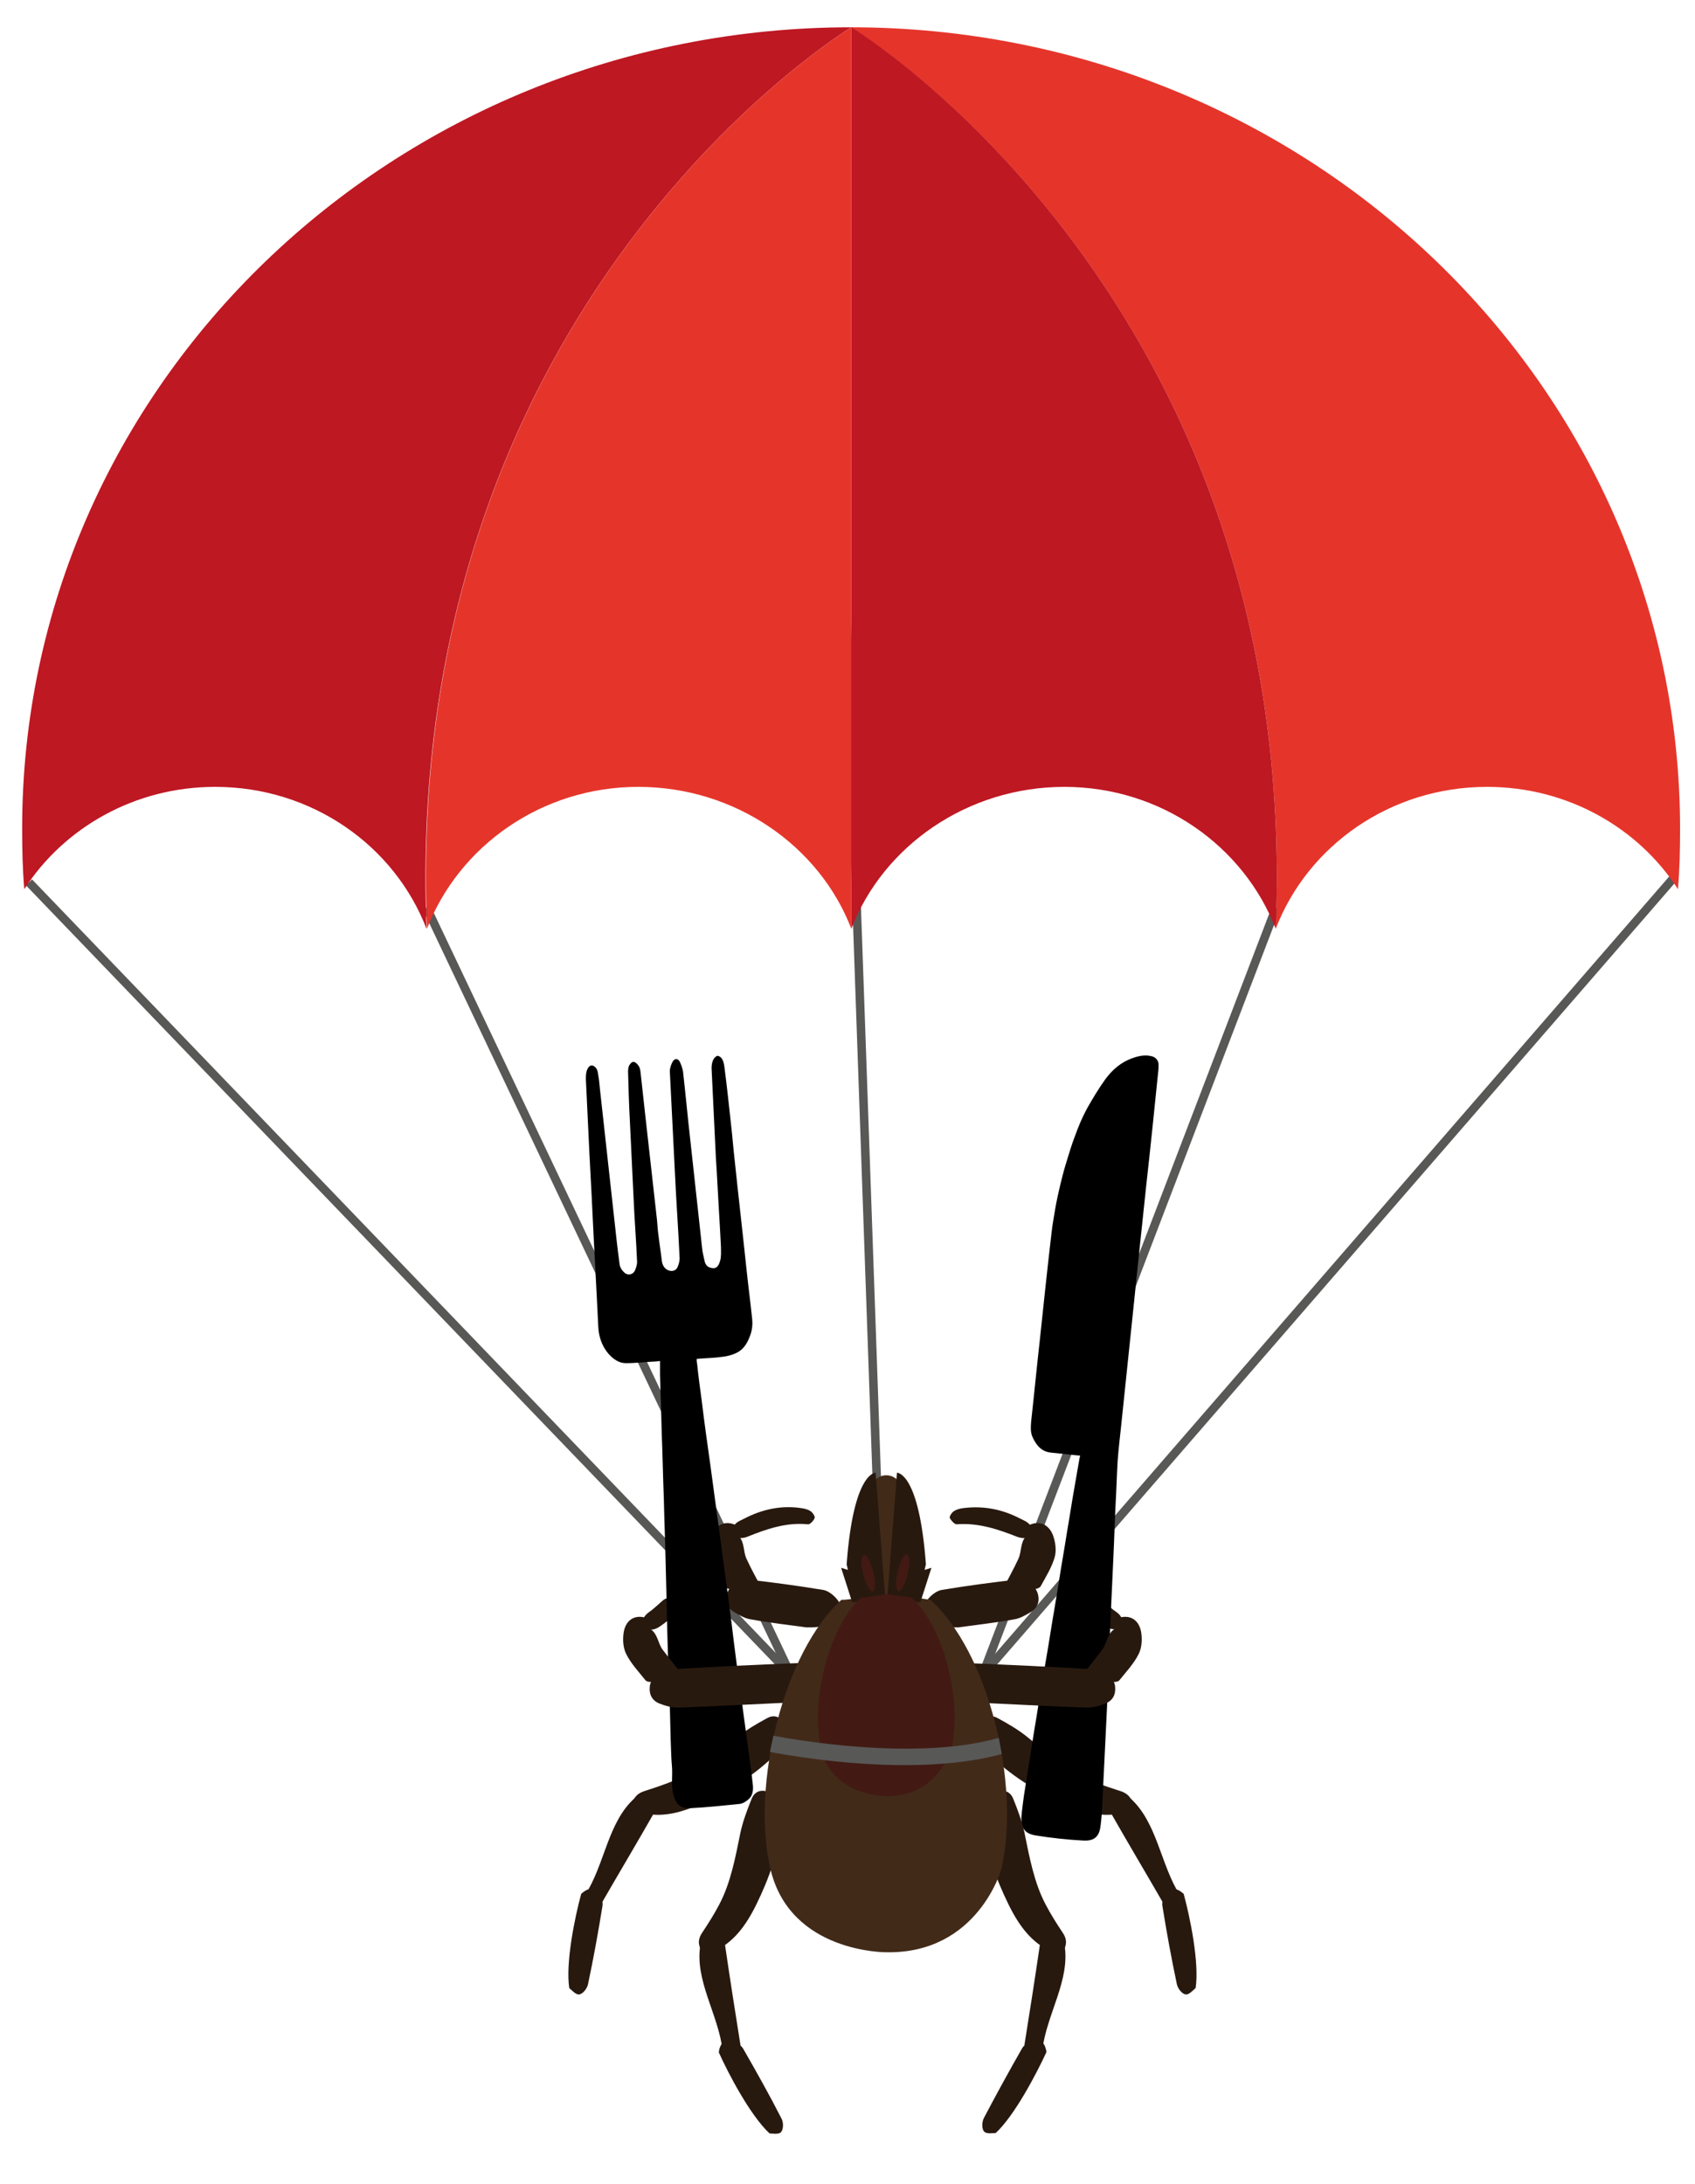 <?xml version="1.0" encoding="utf-8"?>
<!-- Generator: Adobe Illustrator 18.0.0, SVG Export Plug-In . SVG Version: 6.00 Build 0)  -->
<!DOCTYPE svg PUBLIC "-//W3C//DTD SVG 1.1//EN" "http://www.w3.org/Graphics/SVG/1.1/DTD/svg11.dtd">
<svg version="1.1" id="Ebene_1" xmlns="http://www.w3.org/2000/svg" xmlns:xlink="http://www.w3.org/1999/xlink" x="0px" y="0px"
	 viewBox="0 0 397.8 512.4" enable-background="new 0 0 397.8 512.4" xml:space="preserve">
<line fill="none" stroke="#585857" stroke-width="2" stroke-miterlimit="10" x1="197.2" y1="103.1" x2="206.5" y2="367.6"/>
<polyline fill="none" stroke="#585857" stroke-width="2" stroke-miterlimit="10" points="100.1,212.9 185.6,392.9 230.6,392.9 
	299.5,212.9 "/>
<polyline fill="none" stroke="#585857" stroke-width="2" stroke-miterlimit="10" points="6.8,207 185.6,392.9 230.6,392.9 
	393,205.7 "/>
<path fill="#28190F" d="M230.5,409.6c-1-1.7-1.1-4.1-0.2-5.5c0.9-1.4,2.3-1.9,3.9-1c2.4,1.3,4.8,2.7,6.9,4.4
	c4.7,3.8,9.3,7.8,14.6,10.1c2.4,1,4.8,1.8,7.3,2.6c1.5,0.5,2.5,1.4,2.8,3c0.2,1.6-1,1.7-2,2c-4.8,1.4-9.8,0-14.7-2.3
	c-6.1-2.8-12-6.4-17.2-11.6c-0.3-0.3-0.6-0.7-0.9-1C230.8,410.1,230.7,409.8,230.5,409.6z"/>
<path fill="#28190F" d="M276.9,444.6c-2.3,0.3-2.6-0.1-4,1.7c-4.1-7.1-8.1-13.8-12.2-21c2.3,0.1,4.6,0,4.5-3.5
	C271.6,427.5,272.3,437.3,276.9,444.6z"/>
<path fill="#28190F" d="M280.6,466.4c-0.4,0.3-1.5,1.6-2.3,1.5c-0.9-0.1-1.9-1.4-2.1-2.4c-1.3-6.1-2.4-12.2-3.4-18.4
	c-0.2-1,0.6-3.3,1-3.3c1.5-1.4,3.1-0.3,4,0.5C279.3,449.8,281.5,460.5,280.6,466.4z"/>
<path fill="#28190F" d="M261.8,382.1c-0.5,0.3-1.6-0.1-2.1-0.4c-4.2-2.7-2.6-3.2-7.7-3.7c-0.5,0-1.1-1.1-1.3-1.8
	c-0.1-0.4,0.7-1.1,1.3-1.4c0.7-0.3,1.5-0.3,2.3-0.3c4.8,0.3,3.2,0.1,6.9,3.1c0.6,0.5,2.1,1.2,2.1,2.6
	C263,381.8,262.3,381.8,261.8,382.1z"/>
<path fill="#28190F" d="M173.7,358.4c-2.6-1.9-5.4-1.3-6.6,1.7c-0.6,1.6-0.9,3.7-0.4,5.3c0.7,2.4,2.1,4.6,3.3,6.8
	c0.2,0.3,1.1,0.7,1.4,0.5c2.5-1.3,4.9-1,7.6,0.4c-1.4-2.7-2.7-5-3.8-7.4c-0.8-1.7-0.4-3.8-1.8-5.3
	C173.1,360.2,173.6,359.3,173.7,358.4z"/>
<path fill="#28190F" d="M172,358.5c0.4-1.4,1.9-1.8,2.6-2.2c4.2-2.2,8.7-3.2,13.4-2.5c0.8,0.1,1.6,0.3,2.2,0.7
	c0.5,0.3,1.1,1.2,1,1.6c-0.2,0.6-1.1,1.6-1.6,1.5c-5.1-0.5-9.7,1.1-14.4,3c-0.6,0.2-1.7,0.4-2.1,0C172.7,360.1,172,360,172,358.5z"
	/>
<path fill="#28190F" d="M189.4,381.8c-4.4-0.6-8.8-1.1-13.2-1.9c-1.4-0.2-2.7-1-3.9-1.7c-1.7-1-2.2-2.7-1.6-4.5
	c0.7-1.9,2.5-3.4,4.3-3.2c6.1,0.7,12.2,1.5,18.2,2.5c1.2,0.2,2.6,1.3,3.4,2.4c1.6,2,0.6,4.2-1.7,5.3
	C192.8,382.1,189.4,381.7,189.4,381.8z"/>
<path d="M253.5,341.5c-2.3-0.2-4.5-0.5-6.7-0.7c-2.3-0.2-3.5-1.6-4.4-3.5c-0.6-1.2-0.5-2.5-0.4-3.8c0.7-6.3,1.3-12.6,2-18.8
	c0.9-8.5,1.8-17.1,2.8-25.6c0.2-1.9,0.6-3.9,0.9-5.8c0.3-1.7,0.7-3.5,1.1-5.2c0.4-1.6,0.8-3.3,1.3-4.9c0.7-2.3,1.4-4.7,2.3-7
	c0.8-2.2,1.7-4.3,2.8-6.3c1.3-2.3,2.7-4.6,4.2-6.7c1.7-2.3,3.8-4.1,6.5-5c1.4-0.5,2.9-0.8,4.4-0.4c0.9,0.2,1.6,1,1.6,1.9
	c0,0.6,0,1.3-0.1,1.9c-0.9,8.9-1.8,17.7-2.8,26.6c-2,18.8-3.9,37.6-5.9,56.5c-0.3,2.7-0.6,5.4-0.8,8c-0.2,3.5-0.3,7.1-0.5,10.6
	c-0.2,4-0.3,8-0.5,12c-0.2,4.4-0.4,8.7-0.6,13.1c-0.2,4-0.3,7.9-0.5,11.9c-0.1,3.4-0.3,6.9-0.4,10.3c-0.2,4.1-0.4,8.2-0.6,12.3
	c-0.2,4.1-0.4,8.2-0.6,12.3c-0.1,1.2-0.2,2.5-0.4,3.7c-0.4,2.3-1.8,3-3.9,2.9c-3.7-0.2-7.5-0.6-11.2-1.2c-2.5-0.4-3.4-1.6-3.4-4.1
	c0.1-1.8,0.4-3.5,0.6-5.2c0.8-5.1,1.6-10.1,2.4-15.2c0.6-3.4,1.1-6.9,1.7-10.3c0.6-3.8,1.3-7.5,1.9-11.3c0.7-4.5,1.5-8.9,2.2-13.4
	c0.6-3.9,1.3-7.7,1.9-11.6c0.6-3.4,1.1-6.8,1.7-10.2c0.4-2.3,0.8-4.6,1.2-6.9C253.4,342,253.4,341.8,253.5,341.5z"/>
<path fill="#28190F" d="M183.5,424.7c-0.3-2-1.7-3.8-3.4-4.4c-1.6-0.5-3,0-3.7,1.7c-1,2.5-2,5.1-2.6,7.8c-1.2,5.9-2.3,11.9-5,17
	c-1.2,2.3-2.6,4.5-4,6.6c-0.9,1.3-1.1,2.7-0.2,4.1c0.9,1.4,1.9,0.7,2.9,0.3c4.6-2,7.6-6.1,10-11c3-6.1,5.3-12.5,6-19.8
	c0-0.5,0.1-0.9,0.1-1.4C183.6,425.3,183.5,425,183.5,424.7z"/>
<path fill="#28190F" d="M169.6,481.1c2-1.2,2-1.7,4.2-1.2c-1.3-8.1-2.5-15.8-3.7-24c-1.8,1.5-3.5,2.9-5.7,0.2
	C162.9,464.5,168.6,472.5,169.6,481.1z"/>
<path fill="#28190F" d="M168.7,481.5c0.1-1.2,0.7-3,2.8-2.9c0.4-0.2,2.4,1.1,2.9,2c3.1,5.4,6.2,10.9,9,16.4c0.5,0.9,0.5,2.5-0.1,3.2
	c-0.5,0.6-2.2,0.3-2.7,0.3C176.1,496.3,171,486.6,168.7,481.5z"/>
<path fill="#28190F" d="M183.7,409.6c1-1.7,1.1-4.1,0.2-5.5c-0.9-1.4-2.3-1.9-3.9-1c-2.4,1.3-4.8,2.7-6.9,4.4
	c-4.7,3.8-9.3,7.8-14.6,10.1c-2.4,1-4.8,1.8-7.3,2.6c-1.5,0.5-2.5,1.4-2.8,3c-0.2,1.6,1,1.7,2,2c4.8,1.4,9.8,0,14.7-2.3
	c6.1-2.8,12-6.4,17.2-11.6c0.3-0.3,0.6-0.7,0.9-1C183.4,410.1,183.6,409.8,183.7,409.6z"/>
<path fill="#28190F" d="M137.3,444.6c2.3,0.3,2.6-0.1,4,1.7c4.1-7.1,8.1-13.8,12.2-21c-2.3,0.1-4.6,0-4.5-3.5
	C142.6,427.5,142,437.3,137.3,444.6z"/>
<path fill="#28190F" d="M136.4,444.3c0.9-0.8,2.4-1.9,4-0.5c0.4,0.1,1.2,2.3,1,3.3c-1,6.2-2.1,12.3-3.4,18.4c-0.2,1-1.2,2.3-2.1,2.4
	c-0.8,0.1-1.9-1.2-2.3-1.5C132.7,460.5,134.9,449.8,136.4,444.3z"/>
<path fill="#28190F" d="M150.9,380.3c0.1-1.4,1.5-2.1,2.1-2.6c3.7-3,2.1-2.8,6.9-3.1c0.8,0,1.6,0,2.3,0.3c0.6,0.2,1.3,1,1.3,1.4
	c-0.1,0.7-0.8,1.8-1.3,1.8c-5.1,0.5-3.5,1-7.7,3.7c-0.5,0.3-1.5,0.7-2.1,0.4C151.9,381.8,151.2,381.8,150.9,380.3z"/>
<path d="M154.9,319.3c-0.4,0-0.7,0.1-1,0.1c-2.3,0.1-4.7,0.4-7,0.4c-1.7,0-3-1-4.1-2.2c-1.6-1.9-2.3-4.1-2.4-6.5
	c-0.4-8.5-0.9-17-1.3-25.5c-0.3-6.6-0.7-13.2-1-19.8c-0.2-4.2-0.4-8.4-0.6-12.6c0-1,0-1.9,0.6-2.8c0.4-0.5,0.9-0.6,1.4-0.2
	c0.7,0.5,0.8,1.3,0.9,2c0.2,1.1,0.3,2.2,0.4,3.3c1.1,10,2.2,20,3.3,29.9c0.4,3.7,0.8,7.4,1.3,11.1c0.1,0.9,0.6,1.6,1.3,2.2
	c0.9,0.6,1.9,0.2,2.3-0.6c0.3-0.7,0.6-1.6,0.5-2.4c-0.2-4.9-0.6-9.7-0.8-14.5c-0.3-6.2-0.6-12.4-0.9-18.7c-0.2-3.7-0.3-7.4-0.4-11.1
	c0-0.7,0.1-1.4,0.6-1.9c0.4-0.5,0.8-0.5,1.3-0.1c0.6,0.5,0.9,1.1,1,1.9c0.4,3.6,0.8,7.3,1.2,10.9c0.9,8,1.8,16.1,2.7,24.1
	c0.1,1.3,0.2,2.7,0.4,4c0.2,1.8,0.5,3.5,0.7,5.3c0.1,0.9,0.4,1.8,1.3,2.3c0.9,0.5,2,0.3,2.4-0.6c0.3-0.7,0.5-1.4,0.5-2.1
	c-0.3-6.7-0.8-13.4-1.1-20c-0.4-8-0.8-16-1.2-23.9c0-0.7,0.3-1.6,0.7-2.3c0.5-0.8,1.3-0.7,1.7,0.2c0.3,0.7,0.6,1.5,0.7,2.2
	c0.6,5.3,1.1,10.7,1.7,16c0.9,8.5,1.9,17.1,2.8,25.6c0.1,1,0.4,2,0.6,3c0.2,0.7,0.6,1.2,1.3,1.4c1.3,0.4,1.9-0.2,2.3-1.6
	c0.3-1,0.2-2.2,0.2-3.3c-0.3-6-0.7-12-1-17.9c-0.1-1.1-0.1-2.1-0.2-3.2c-0.3-6.9-0.7-13.9-1-20.8c0-0.7,0.1-1.4,0.4-2
	c0.2-0.4,0.7-0.9,1-0.9c0.4,0,0.9,0.4,1.1,0.8c0.3,0.5,0.4,1.1,0.5,1.7c0.6,4.6,1.1,9.3,1.6,13.9c0.3,2.6,0.5,5.3,0.8,7.9
	c0.9,8.6,1.9,17.2,2.8,25.8c0.4,3.8,0.9,7.6,1.3,11.4c0.2,1.6,0,3.1-0.6,4.5c-0.6,1.6-1.6,3.1-3.3,3.8c-0.9,0.4-2,0.7-3,0.8
	c-2,0.3-4,0.3-6.1,0.5c0,0.4,0,0.7,0.1,1.1c0.3,2.9,0.7,5.9,1.1,8.8c0.6,5,1.3,10,2,14.9c0.5,3.7,1,7.4,1.5,11.1
	c0.7,4.9,1.3,9.9,2,14.8c0.7,5.2,1.4,10.3,2,15.5c0.6,4.7,1.2,9.5,1.9,14.2c0.5,3.7,1,7.4,1.5,11.1c0.4,2.9,0.8,5.7,1.1,8.6
	c0.1,1.2-0.1,2.4-1,3.2c-0.6,0.5-1.3,1-2.1,1.1c-3.9,0.4-7.7,0.8-11.6,1c-2,0.1-3.2-0.6-3.9-2.9c-0.7-2.3-0.2-4.6-0.4-6.9
	c-0.2-2.1-0.2-4.2-0.3-6.3c-0.1-4.3-0.2-8.6-0.4-12.9c-0.2-5.8-0.4-11.5-0.5-17.3c-0.1-4-0.2-8-0.3-12c-0.1-4.7-0.3-9.5-0.4-14.2
	c-0.2-5.2-0.3-10.4-0.5-15.6c-0.1-4.6-0.3-9.1-0.4-13.7C154.9,321.3,154.9,320.4,154.9,319.3z"/>
<path fill="#28190F" d="M152.5,379.9c-2.9-1.4-5.5-0.3-6.1,2.9c-0.3,1.7-0.2,3.8,0.6,5.3c1.1,2.2,2.9,4.1,4.5,6.1
	c0.2,0.3,1.2,0.5,1.5,0.3c2.2-1.7,4.6-1.9,7.6-1c-1.9-2.4-3.5-4.4-5.1-6.5c-1.1-1.5-1.1-3.6-2.8-4.8
	C152.3,381.9,152.5,380.8,152.5,379.9z"/>
<path fill="#28190F" d="M187.8,399.3c-4.4,0.2-24.4,1.2-28.8,1.3c-1.4,0-2.8-0.4-4.1-0.9c-1.9-0.7-2.6-2.2-2.4-4.1
	c0.3-2,1.9-3.8,3.6-3.9c6.1-0.4,27.7-1.5,33.8-1.6c1.3,0,2.8,0.8,3.8,1.7c1.9,1.7,1.3,4-0.7,5.5C191.3,399,187.8,399.2,187.8,399.3z
	"/>
<path fill="#28190F" d="M240.5,358.4c2.6-1.9,5.4-1.3,6.6,1.7c0.6,1.6,0.9,3.7,0.4,5.3c-0.7,2.4-2.1,4.6-3.3,6.8
	c-0.2,0.3-1.1,0.7-1.4,0.5c-2.5-1.3-4.9-1-7.6,0.4c1.4-2.7,2.7-5,3.8-7.4c0.8-1.7,0.4-3.8,1.8-5.3
	C241.1,360.2,240.7,359.3,240.5,358.4z"/>
<path fill="#28190F" d="M241,360.6c-0.4,0.4-1.5,0.2-2.1,0c-4.6-1.8-9.2-3.4-14.4-3c-0.5,0-1.3-0.9-1.6-1.5c-0.1-0.4,0.5-1.3,1-1.6
	c0.6-0.4,1.4-0.6,2.2-0.7c4.8-0.6,9.2,0.3,13.4,2.5c0.7,0.4,2.2,0.8,2.6,2.2C242.2,360,241.5,360.1,241,360.6z"/>
<path fill="#28190F" d="M224.8,381.8c4.4-0.6,8.8-1.1,13.2-1.9c1.4-0.2,2.7-1,3.9-1.7c1.7-1,2.2-2.7,1.6-4.5
	c-0.7-1.9-2.5-3.4-4.3-3.2c-6.1,0.7-12.2,1.5-18.2,2.5c-1.2,0.2-2.6,1.3-3.4,2.4c-1.6,2-0.6,4.2,1.7,5.3
	C221.4,382.1,224.8,381.7,224.8,381.8z"/>
<path fill="#28190F" d="M230.7,424.7c0.3-2,1.7-3.8,3.4-4.4c1.6-0.5,3,0,3.7,1.7c1,2.5,2,5.1,2.6,7.8c1.2,5.9,2.3,11.9,5,17
	c1.2,2.3,2.6,4.5,4,6.6c0.9,1.3,1.1,2.7,0.2,4.1c-0.9,1.4-1.9,0.7-2.9,0.3c-4.6-2-7.6-6.1-10-11c-3-6.1-5.3-12.5-6-19.8
	c0-0.5-0.1-0.9-0.1-1.4C230.7,425.3,230.7,425,230.7,424.7z"/>
<path fill="#28190F" d="M244.6,481.1c-2-1.2-2-1.7-4.2-1.2c1.3-8.1,2.5-15.8,3.7-24c1.8,1.5,3.5,2.9,5.7,0.2
	C251.3,464.5,245.6,472.5,244.6,481.1z"/>
<path fill="#28190F" d="M233.7,500.4c-0.5,0-2.1,0.3-2.7-0.3c-0.6-0.6-0.6-2.2-0.1-3.2c2.9-5.5,5.9-11,9-16.4c0.5-0.9,2.5-2.2,2.9-2
	c2.1-0.1,2.6,1.7,2.8,2.9C243.2,486.6,238.1,496.3,233.7,500.4z"/>
<path fill="#28190F" d="M261.7,379.9c2.9-1.4,5.5-0.3,6.1,2.9c0.3,1.7,0.2,3.8-0.6,5.3c-1.1,2.2-2.9,4.1-4.5,6.1
	c-0.2,0.3-1.2,0.5-1.5,0.3c-2.2-1.7-4.6-1.9-7.6-1c1.9-2.4,3.5-4.4,5.1-6.5c1.1-1.5,1.1-3.6,2.8-4.8
	C261.9,381.9,261.7,380.8,261.7,379.9z"/>
<path fill="#28190F" d="M226.4,399.3c4.4,0.2,24.4,1.2,28.8,1.3c1.4,0,2.8-0.4,4.1-0.9c1.9-0.7,2.6-2.2,2.4-4.1
	c-0.3-2-1.9-3.8-3.6-3.9c-6.1-0.4-27.7-1.5-33.8-1.6c-1.3,0-2.8,0.8-3.8,1.7c-1.9,1.7-1.3,4,0.7,5.5
	C223,399,226.4,399.2,226.4,399.3z"/>
<path fill="#422A19" d="M208,458c0,0-22.6,0.2-27.2-19.6s3.2-50.9,16.7-63.1c1.2,0.2,10.4-1.5,10.4-1.5l10.4,1.5
	c13.6,12.1,21.3,43.2,16.7,63.1C235.1,438.4,229.5,458.4,208,458z"/>
<path fill="#422A19" d="M211.6,349.7c0-2-1.6-3.6-3.6-3.6c-2,0-3.6,1.6-3.6,3.6c0,0.3,0,0.5,0.1,0.8h-0.3v23.9h6.5V352
	C211.3,351.4,211.6,350.6,211.6,349.7z"/>
<path fill="#28190F" d="M210.5,345.5c0,0,5.2-0.3,6.8,21.5c-0.3,1.3-0.3,1.3-0.3,1.3l1.6-0.5l-2.6,8.1l-7.8-0.5L210.5,345.5z"/>
<path fill="#28190F" d="M205.5,345.5c0,0-5.2-0.3-6.8,21.5c0.3,1.3,0.3,1.3,0.3,1.3l-1.6-0.5l2.6,8.1l7.8-0.5L205.5,345.5z"/>
<path fill="#421A13" d="M208,421.4c0,0-12.7,0.1-15.3-11.1c-2.6-11.2,1.8-28.7,9.4-35.5c0.7,0.1,5.9-0.8,5.9-0.8l5.9,0.8
	c7.7,6.8,12,24.3,9.4,35.5C223.3,410.3,220.1,421.6,208,421.4z"/>
<ellipse transform="matrix(0.971 -0.238 0.238 0.971 -82.143 59.323)" fill="#421A13" cx="204" cy="369" rx="1.2" ry="4.4"/>
<ellipse transform="matrix(0.975 0.222 -0.222 0.975 87.266 -37.826)" fill="#421A13" cx="211.8" cy="369" rx="1.2" ry="4.4"/>
<path fill="#585857" d="M181.5,407.2c-0.3,1.3-0.5,2.5-0.8,3.8c3.2,0.6,16.8,3.1,31.7,3.1c7.7,0,15.7-0.7,22.7-2.6
	c-0.2-1.3-0.5-2.6-0.7-3.8C214.9,413.3,185.6,408,181.5,407.2z"/>
<path fill="#BE1823" d="M100.1,217.9c-7.5-19.5-26.9-33.3-49.6-33.3c-18.9,0-35.5,9.6-44.8,24c-0.4-4.6-0.5-9.3-0.5-14.1
	C5.1,90.6,92.3,6.4,199.8,6.4C199.8,6.4,94.1,70.2,100.1,217.9z"/>
<path fill="#E5352B" d="M199.8,6.4v211.5c-7.5-19.5-27.3-33.3-50-33.3s-42.1,13.9-49.6,33.3C94.1,70.2,199.8,6.4,199.8,6.4"/>
<path fill="#E5352B" d="M299.4,217.9c7.5-19.5,26.9-33.3,49.6-33.3c18.9,0,35.5,9.6,44.8,24c0.4-4.6,0.5-9.3,0.5-14.1
	c0-103.9-87.1-188.1-194.7-188.1C199.8,6.4,305.5,70.2,299.4,217.9z"/>
<path fill="#BE1823" d="M199.8,6.4l0,211.5c7.5-19.5,27.3-33.3,50-33.3s42.1,13.9,49.6,33.3C305.5,70.2,199.8,6.4,199.8,6.4"/>
</svg>
